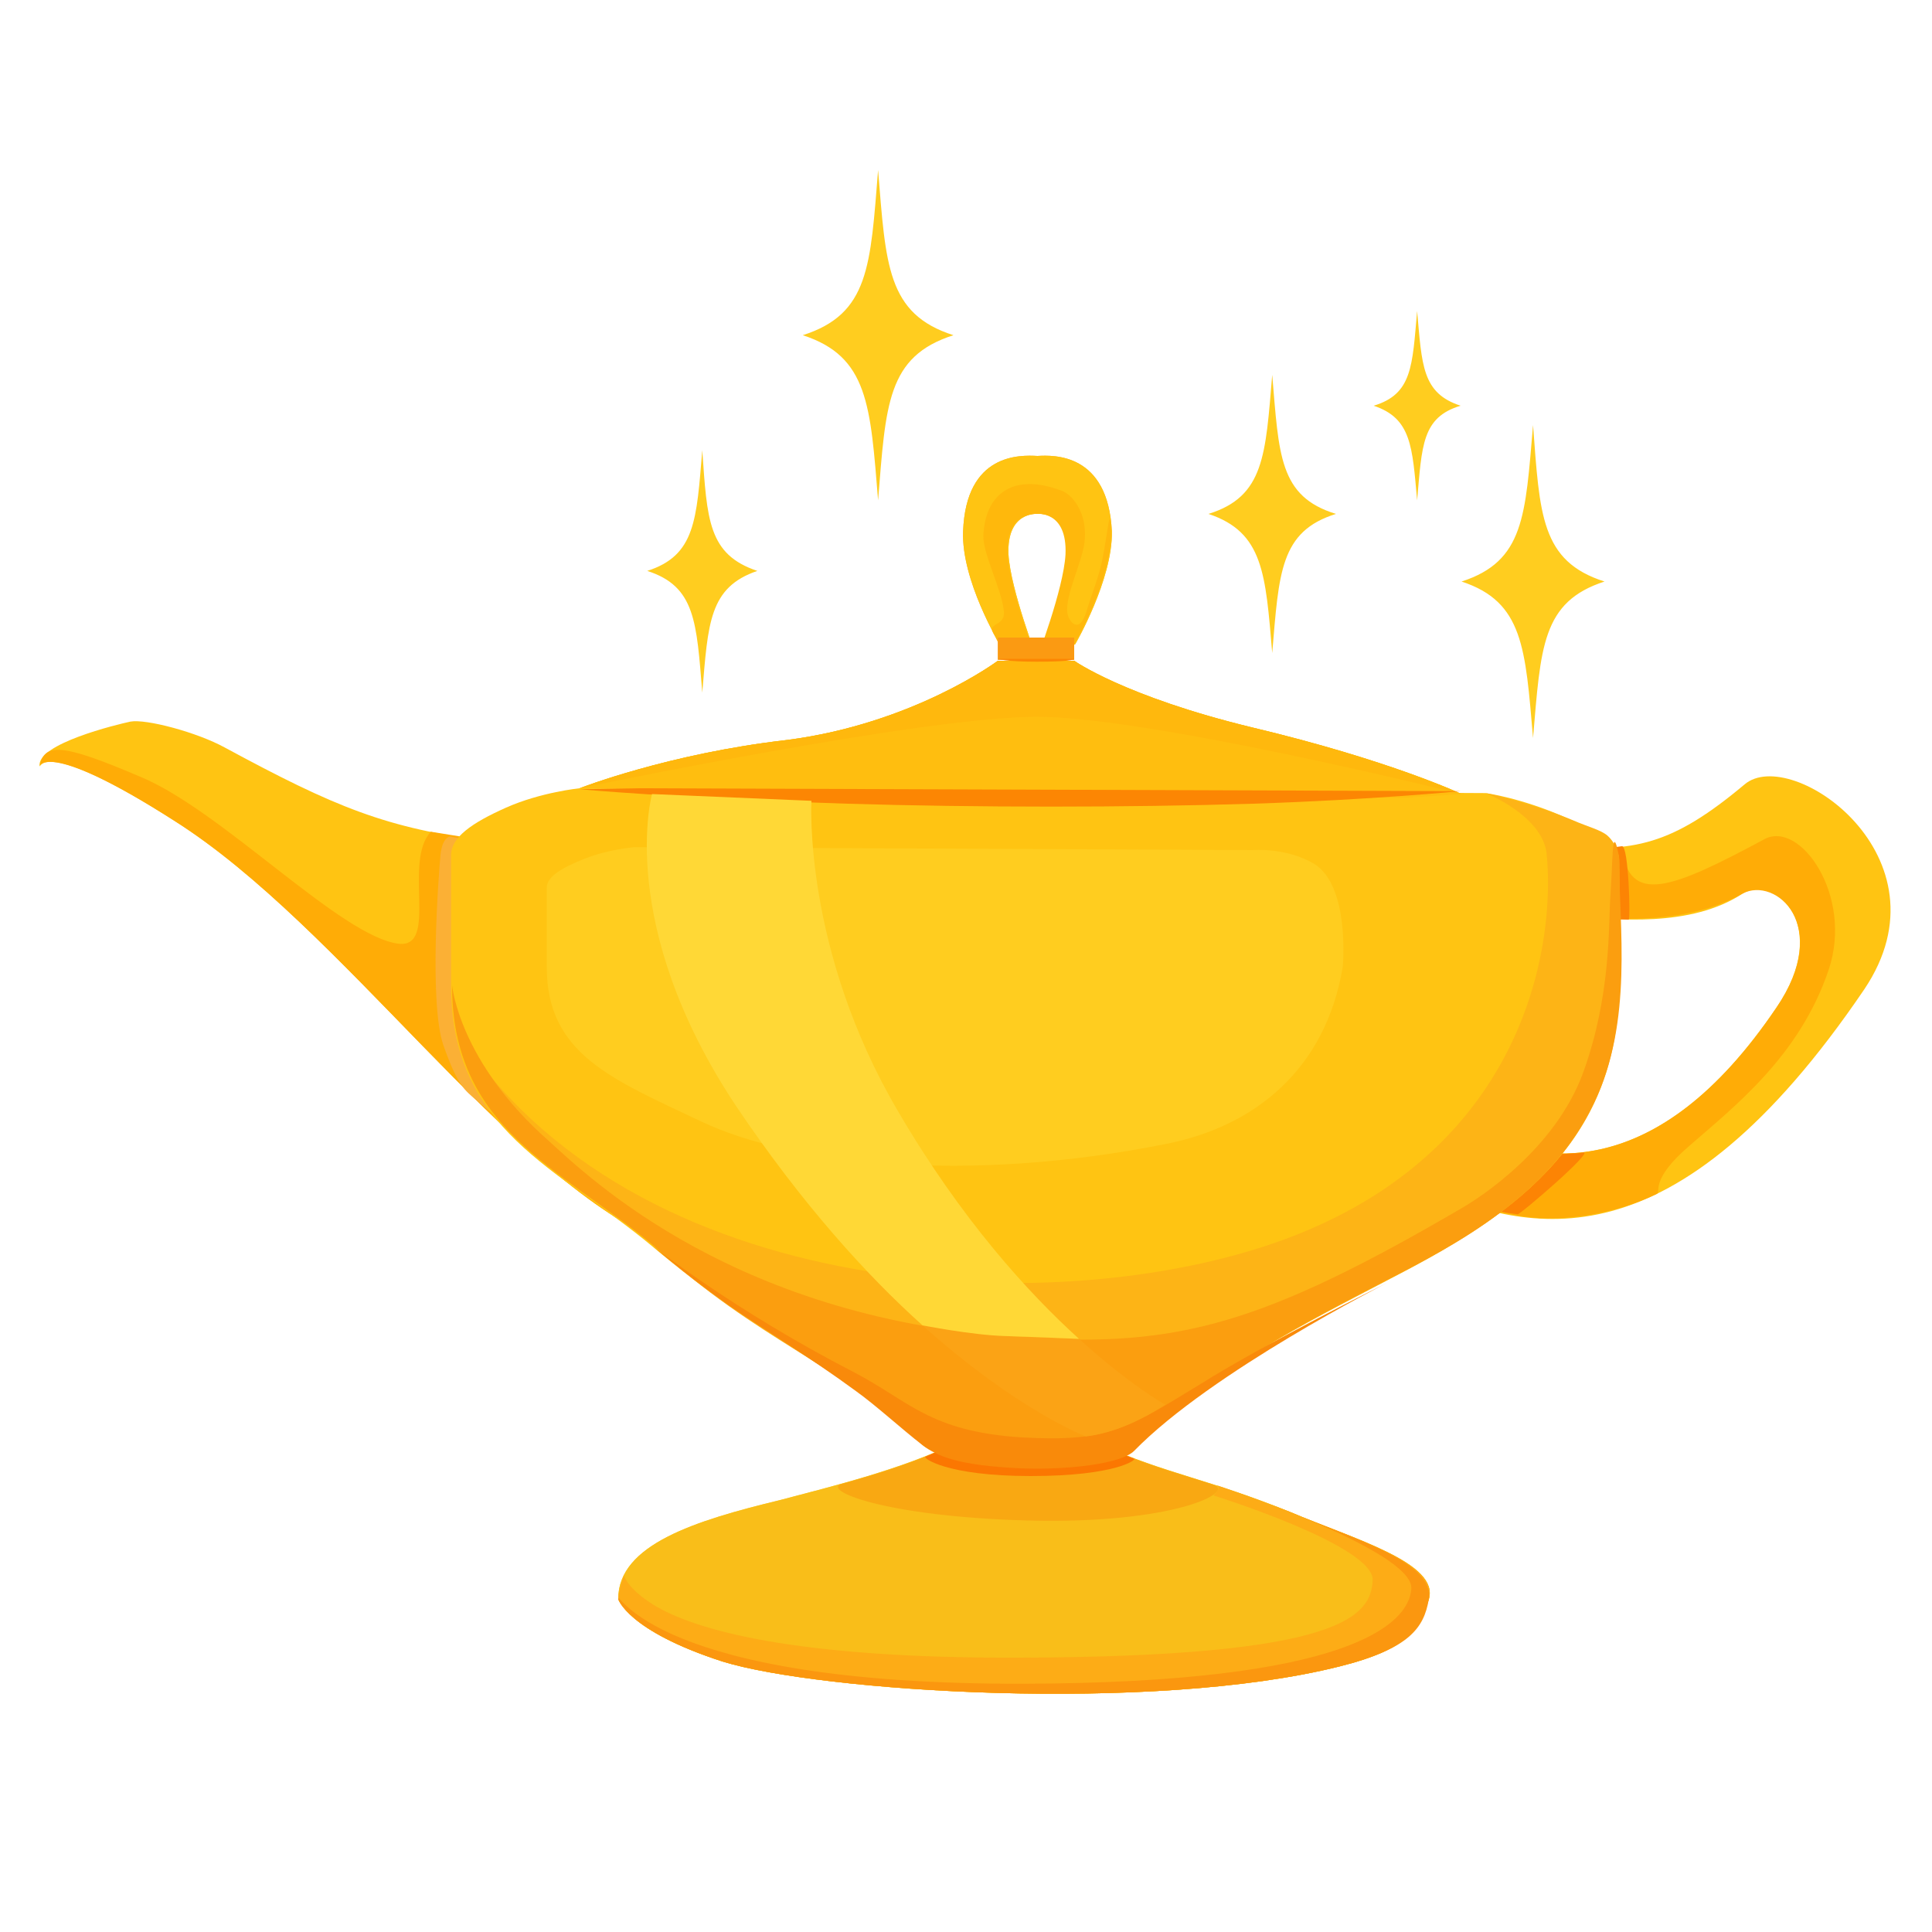 <?xml version="1.0" standalone="no"?><!DOCTYPE svg PUBLIC "-//W3C//DTD SVG 1.1//EN" "http://www.w3.org/Graphics/SVG/1.1/DTD/svg11.dtd"><svg t="1603187255206" class="icon" viewBox="0 0 1024 1024" version="1.1" xmlns="http://www.w3.org/2000/svg" p-id="32226" xmlns:xlink="http://www.w3.org/1999/xlink" width="200" height="200"><defs><style type="text/css"></style></defs><path d="M465.408 90.112c-4.096 50.688-4.608 76.288-39.936 87.552 34.816 11.264 35.84 37.376 39.936 87.552 4.096-50.688 4.608-76.288 39.936-87.552-35.328-11.264-35.84-37.376-39.936-87.552zM674.304 198.656c-3.584 42.496-4.096 64.512-33.792 73.728 29.184 9.728 30.208 31.744 33.792 73.728 3.584-42.496 4.096-64.512 33.792-73.728-30.208-9.216-30.208-31.232-33.792-73.728zM751.104 164.864c-2.56 29.184-2.56 44.032-23.04 50.176 19.968 6.656 20.48 21.504 23.04 50.176 2.56-29.184 2.56-44.032 23.04-50.176-20.48-6.656-20.48-21.504-23.04-50.176zM812.544 225.28c-4.096 48.128-4.608 72.192-37.888 82.944 32.768 10.752 33.792 35.328 37.888 82.944 4.096-48.128 4.608-72.192 37.888-82.944-33.792-10.752-34.304-35.328-37.888-82.944zM372.224 238.592c-3.072 36.864-3.584 55.808-29.184 64 25.6 8.192 26.112 27.136 29.184 64.512 3.072-36.864 3.584-55.808 29.184-64.512-26.112-8.704-26.624-27.136-29.184-64z" fill="#FFCD1F" p-id="32227"></path><path d="M20.992 406.016c-1.536-11.776 40.96-22.016 48.128-23.552 8.192-1.536 35.328 5.632 50.176 13.824 57.856 31.232 85.504 43.008 140.8 49.664 47.104 5.632 70.656 0 113.152-35.84 27.648-23.552 125.952 1.024 119.296 101.376-3.072 52.736 138.752 118.784 97.792 153.088-54.784 46.08-178.176 19.968-241.152-7.168-79.36-33.792-168.448-166.4-256.512-222.208-71.168-45.568-71.168-27.648-71.68-29.184z" fill="#FFC412" p-id="32228"></path><path d="M20.992 406.016c2.56-11.776 10.24-12.8 53.248 5.632C117.76 429.568 180.736 496.64 211.456 500.224c20.992 2.048 2.048-43.52 16.896-59.392 0 0 25.6 4.096 31.744 5.12 47.104 5.632 70.656 0 113.152-35.84 27.648-23.552 125.952 1.024 119.296 101.376-3.072 52.736 138.752 118.784 97.792 153.088-54.784 46.08-178.176 19.968-241.152-7.168-79.36-33.792-168.448-166.4-256.512-222.208-71.168-45.568-72.192-27.648-71.68-29.184z" fill="#FFAC06" p-id="32229"></path><path d="M924.672 415.744c-37.888 31.744-58.88 36.864-100.864 32.256-49.152-5.632-140.288 151.04-69.632 181.248 56.32 24.064 132.608 44.544 233.984-104.96 47.104-70.144-38.912-129.536-63.488-108.544z m16.896 118.272c-64 94.72-125.44 81.92-160.768 67.072-44.544-18.944 18.432-119.808 49.152-116.224 26.624 3.072 66.56 6.656 93.696-11.264 16.896-10.752 47.616 16.896 17.92 60.416z" fill="#FFC412" p-id="32230"></path><path d="M934.912 444.928c-48.64 26.112-71.68 35.328-75.264 4.096 0 0-12.8 1.536-16.384 0-4.608-1.536-6.144-5.632-9.728-3.584-47.616 29.184-133.12 160.256-78.848 183.296 15.872 6.656 38.4 15.36 61.44 16.896 23.04 1.024 46.08-5.12 61.952-12.8 2.56-1.024-4.096-7.168 17.408-25.6 24.064-20.992 58.368-47.616 73.728-93.184 13.312-39.424-15.36-79.872-34.304-69.12z m6.656 89.088c-64 94.72-125.44 81.92-160.768 67.072-44.544-18.944 18.432-119.808 49.152-116.224 26.624 3.072 64.512 5.12 93.696-11.264 17.408-9.216 47.616 16.896 17.92 60.416z" fill="#FFAC06" p-id="32231"></path><path d="M382.976 880.64c51.2 15.872 227.328 27.648 327.168 2.56 36.864-9.216 42.496-20.48 47.104-35.328 6.144-19.456-39.936-32.256-73.728-46.592-41.472-16.896-66.56-20.48-99.328-35.328-11.264-5.12-69.12-5.12-77.824-1.024-28.672 13.824-64 22.528-93.184 30.208-44.544 10.752-85.504 23.552-85.504 52.224 0 0 4.608 16.896 55.296 33.28z" fill="#FFD830" p-id="32232"></path><path d="M382.976 880.64c51.2 15.872 227.328 27.648 327.168 2.56 36.864-9.216 42.496-20.48 47.104-35.328 6.144-19.456-39.936-32.256-73.728-46.592-41.472-16.896-66.56-20.48-99.328-35.328-11.264-5.12-69.12-5.12-77.824-1.024-28.672 13.824-64 22.528-93.184 30.208-44.544 10.752-85.504 23.552-85.504 52.224 0 0 4.608 16.896 55.296 33.28z" fill="#F9BE19" p-id="32233"></path><path d="M382.976 880.64c51.2 15.872 227.328 27.648 327.168 2.56 36.864-9.216 42.496-20.48 47.104-35.328 6.144-19.456-39.936-32.256-73.728-46.592-14.336-5.632-39.424-14.336-39.424-14.336s2.56 0.512 1.536 2.56-2.56 3.072-2.56 3.072 85.504 26.624 84.48 45.056c-1.024 18.944-15.872 40.448-186.88 40.96-120.32 0.512-173.056-14.848-194.56-28.16-13.824-8.704-15.36-15.36-15.36-15.36s-3.072 8.192-3.072 12.8c0-0.512 4.608 16.384 55.296 32.768z" fill="#FDAC16" p-id="32234"></path><path d="M382.976 880.64c51.2 15.872 227.328 27.648 327.168 2.56 36.864-9.216 44.544-20.48 47.104-35.328 3.584-19.968-39.936-32.256-73.728-46.592-14.336-5.632-39.424-14.336-39.424-14.336s105.984 34.816 103.936 55.296c-1.536 18.944-33.792 49.664-205.312 50.176-197.12 0.512-215.04-49.664-215.04-45.056 0 0 4.608 16.896 55.296 33.28z" fill="#FB970F" p-id="32235"></path><path d="M643.072 786.944c-20.48-6.656-38.4-11.264-58.88-20.992-11.264-5.12-69.12-5.12-77.824-1.024-18.432 9.216-39.424 15.872-59.904 21.504-11.776 3.072 21.504 17.408 98.304 19.456 77.824 2.048 110.592-15.36 98.304-18.944z" fill="#F9A812" p-id="32236"></path><path d="M601.088 773.12c-5.632-2.048-11.264-4.608-16.896-7.168-11.264-5.12-69.12-5.12-77.824-1.024-5.12 2.56-10.24 4.608-15.872 7.168-1.536 0.512 10.752 10.24 55.808 10.24s56.32-8.704 54.784-9.216z" fill="#FB7701" p-id="32237"></path><path d="M839.168 610.816c-2.048 0.512-4.096 0.512-5.632 0.512-22.016 1.536-35.328-1.024-41.472-5.632-39.424-27.136 6.656-118.272 37.376-118.272 10.24 0 19.968-0.512 33.792 0 1.024 0 0-39.424-3.584-38.912-10.752 1.536-26.624 3.072-39.936 3.072-48.128 0-122.368 162.816-50.688 184.32 10.24 3.072 23.04 6.144 35.328 7.68 1.024 0.512 40.96-33.792 34.816-32.768z" fill="#FC8404" p-id="32238"></path><path d="M313.856 450.048c47.104-4.096 120.832 97.28 121.344 64.512 1.024-68.096 86.016 76.288 66.56 86.016-23.552 11.264-49.664 18.944-75.264 18.944-4.096 0 122.88 62.464 39.424 61.44s-124.416-28.672-133.12-35.84c-32.768-26.624-67.584-50.688-80.896-62.464-5.12-4.608-9.216-6.656-16.896-28.672-7.68-22.016-2.56-90.112-1.536-100.864 1.024-9.728 5.12-9.728 5.12-9.728s44.544 9.216 75.264 6.656z" fill="#FBB035" p-id="32239"></path><path d="M787.456 420.352L307.2 417.792s-20.48 2.048-38.912 10.24-29.184 15.872-29.184 25.088v69.632c0 76.288 56.832 96.256 106.496 137.728 59.392 50.176 95.232 60.416 142.848 104.96 16.384 15.36 99.328 15.872 112.128 2.56 40.96-41.984 92.16-67.072 134.144-89.088 63.488-32.768 122.88-70.144 122.88-156.672 0 0 0.512-64.512 0-67.584-1.536-11.776-6.656-11.776-28.16-21.504-23.04-10.24-41.984-12.8-41.984-12.8z" fill="#FFC412" p-id="32240"></path><path d="M787.456 420.352s29.696 11.776 32.256 31.744c4.608 45.056-8.704 146.944-121.344 197.632-114.176 51.712-347.136 47.104-448.512-92.16-12.8-17.408-9.728-35.328-9.728-35.328s-3.584 33.792 19.456 64.512c24.064 32.768 70.144 57.856 86.528 73.216 57.856 52.224 95.232 60.416 142.848 104.96 16.384 15.36 99.328 15.872 112.128 2.56 40.96-41.984 92.16-67.072 134.144-89.088 63.488-32.768 122.88-70.144 122.88-156.672 0 0 0.512-64.512 0-67.584-0.512-1.536-1.536-7.168-6.144-11.264-3.584-3.072-10.24-4.608-18.432-8.192-23.552-9.728-46.08-14.336-46.08-14.336z" fill="#FDB416" p-id="32241"></path><path d="M544.768 709.12c-154.112-8.704-232.448-84.992-253.952-104.448-47.616-41.984-51.2-82.432-51.2-82.432 0 76.288 56.832 96.256 106.496 137.728 59.392 50.176 95.232 60.416 142.848 104.96 16.384 15.36 99.328 15.872 112.128 2.56 40.96-41.984 92.16-67.072 134.144-89.088 36.864-18.944 86.016-44.544 109.568-93.696 20.992-43.52 13.312-93.696 13.312-130.56 0 0-1.536-9.216-2.56-7.68s-1.024 13.824-2.048 29.184c-1.024 14.336 0.512 51.712-14.336 92.672s-55.296 66.56-62.976 71.168c-107.52 62.976-152.064 74.24-231.424 69.632z" fill="#FB9E0F" p-id="32242"></path><path d="M541.696 761.856c-49.152-3.072-59.904-19.456-89.6-34.816-63.488-32.768-105.984-66.56-105.984-66.56s14.848 13.312 39.936 31.232c18.432 12.8 42.496 27.136 67.584 45.568 10.752 7.68 24.064 19.968 35.328 28.672 8.192 6.144 19.456 10.752 51.712 12.288 26.112 1.024 53.76-2.56 60.416-9.216 40.96-41.984 134.144-89.088 134.144-89.088s-65.024 32.256-98.304 53.248c-39.424 24.064-49.664 31.232-95.232 28.672z" fill="#F98A0A" p-id="32243"></path><path d="M664.064 450.56l-327.68-1.536s-13.824 1.024-26.624 6.144-19.968 9.728-19.968 15.36v41.984c0 46.08 34.304 59.392 81.92 81.92s139.776 33.28 246.784 11.776c46.08-9.216 83.968-38.912 93.184-93.696 0 0 4.096-43.008-15.36-54.784-14.848-8.704-32.256-7.168-32.256-7.168z" fill="#FFCD1F" p-id="32244"></path><path d="M743.424 422.912l31.232-2.048s-37.888-17.92-111.104-35.328c-67.584-16.384-94.208-35.328-94.208-35.328h-40.448s-44.544 33.28-111.616 41.984c-62.976 7.168-110.08 25.6-110.08 25.6l436.224 5.12z" fill="#FFC412" p-id="32245"></path><path d="M743.424 422.912l31.232-2.048s-37.888-17.92-111.104-35.328c-67.584-16.384-94.208-35.328-94.208-35.328h-40.448s-44.544 33.28-111.616 41.984c-62.976 7.168-110.08 25.6-110.08 25.6l436.224 5.12z" fill="#FFBE0F" p-id="32246"></path><path d="M774.656 420.864s-37.888-17.92-111.104-35.328c-67.584-16.384-94.208-35.328-94.208-35.328h-40.448s-44.544 33.28-111.616 41.984c-62.976 7.168-110.08 25.6-110.08 25.6s181.248-37.888 242.176-37.888 225.28 40.96 225.28 40.96z" fill="#FFB80D" p-id="32247"></path><path d="M549.888 241.664c-9.216-0.512-37.888-1.536-39.424 39.936-1.024 26.112 19.456 59.904 19.456 59.904l19.968 8.192s-14.336-37.376-15.36-55.808c-1.024-23.04 15.36-21.504 15.36-21.504s16.384-2.048 15.36 21.504c-1.024 18.432-15.36 55.808-15.36 55.808l19.968-8.192s19.968-34.304 19.456-59.904c-2.048-41.472-30.72-40.448-39.424-39.936z" fill="#F8B62D" p-id="32248"></path><path d="M549.888 241.664c-9.216-0.512-37.888-1.536-39.424 39.936-1.024 26.112 19.456 59.904 19.456 59.904l19.968 8.192s-14.336-37.376-15.36-55.808c-1.024-23.04 15.36-21.504 15.36-21.504s16.384-2.048 15.36 21.504c-1.024 18.432-15.36 55.808-15.36 55.808l19.968-8.192s19.968-34.304 19.456-59.904c-2.048-41.472-30.72-40.448-39.424-39.936z" fill="#FFC412" p-id="32249"></path><path d="M574.976 285.696c1.024-14.336-6.656-23.552-12.288-25.6-25.6-9.728-40.448 1.536-41.472 23.552-0.512 9.216 9.216 27.648 10.752 39.424 1.536 9.216-8.704 6.656-5.632 12.288 2.048 3.584 3.072 6.144 3.072 6.144l19.968 8.192s-14.336-37.376-15.36-55.808c-1.024-23.04 15.36-21.504 15.36-21.504s16.384-2.048 15.36 21.504c-1.024 18.432-15.36 55.808-15.36 55.808l19.968-8.192S589.312 307.2 588.8 281.6c-0.512-15.36-1.536 0-4.608 15.36-2.048 9.728-5.632 17.92-8.192 26.624-4.096 13.824-9.728 5.12-10.24 1.536-1.536-9.728 8.704-28.672 9.216-39.424z" fill="#FFB80C" p-id="32250"></path><path d="M338.432 417.792l-31.232 0.512s48.64 4.608 141.824 7.68c68.608 2.048 147.968 2.048 215.04 0 62.976-2.048 110.08-6.656 110.08-6.656l-435.712-1.536z" fill="#FC8603" p-id="32251"></path><path d="M528.896 337.92h40.448v11.776h-40.448z" fill="#FBB035" p-id="32252"></path><path d="M528.896 337.92h40.448v11.776h-40.448z" fill="#FB9A12" p-id="32253"></path><path d="M549.376 350.72c-16.896 0-20.48-1.536-20.48-1.536h40.448c0 0.512-3.072 1.536-19.968 1.536z" fill="#FC8603" p-id="32254"></path><path d="M571.904 709.632c27.136 24.576 45.568 34.816 45.568 34.816s-19.968 14.336-41.984 16.896c0 0-36.352-13.824-86.528-58.88 0 0 33.28 4.608 43.008 5.632 9.216 0.512 39.936 1.536 39.936 1.536z" fill="#FBA315" p-id="32255"></path><path d="M345.6 420.864l84.48 3.584s-4.608 78.848 46.08 164.864c33.28 56.832 68.608 95.744 95.744 120.32 0 0-23.04-1.024-39.936-1.536s-43.008-5.632-43.008-5.632c-29.696-26.624-64-64.512-98.816-116.224-64-96.256-44.544-165.376-44.544-165.376z" fill="#FFD836" p-id="32256"></path></svg>